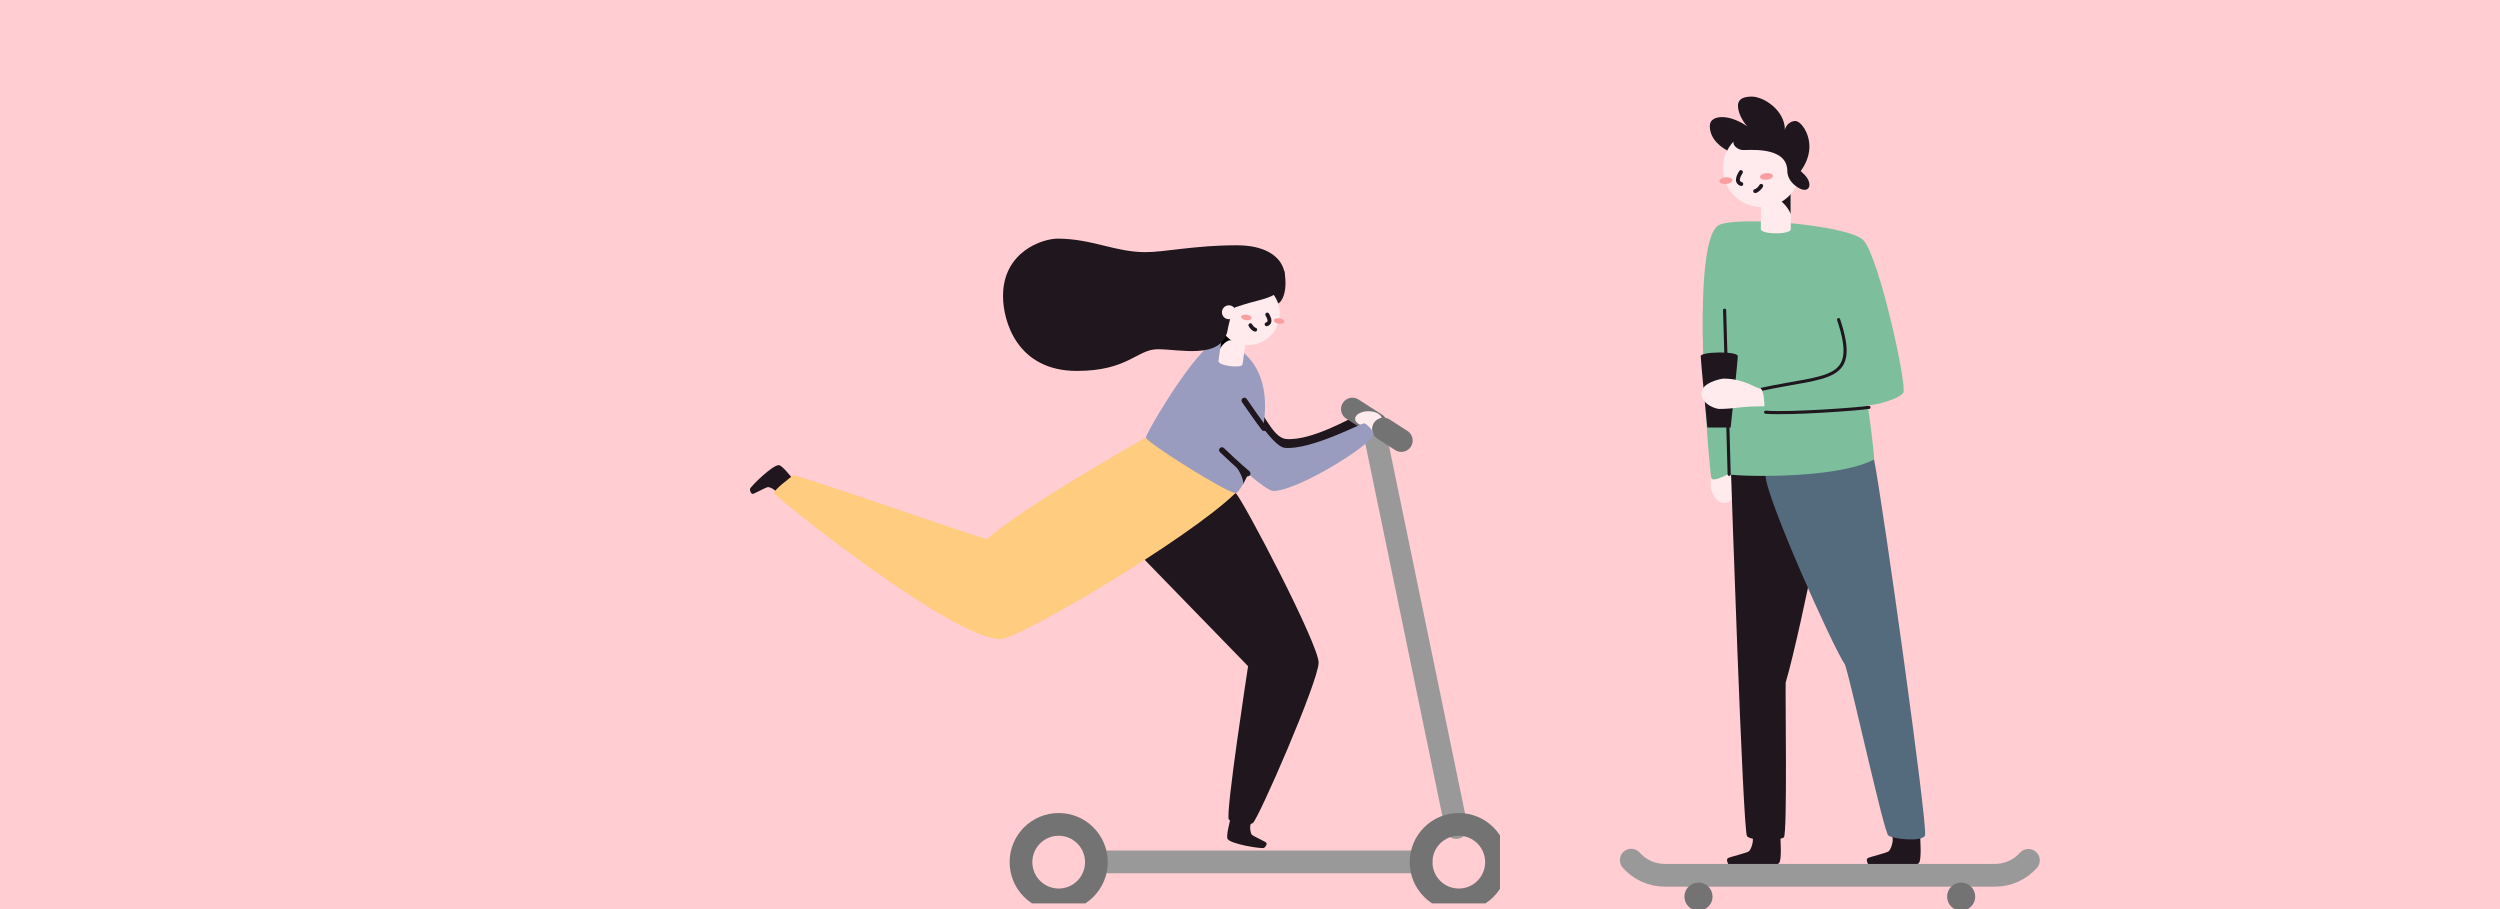 <svg width="440" height="160" viewBox="0 0 440 160" fill="none" xmlns="http://www.w3.org/2000/svg">
<rect x="0" y="0" width="440" height="160" fill="#333333" stroke="none"/>
<g clip-path="url(#clip0_7013_221837)">
<rect width="440" height="160" fill="#FFCDD2"/>
<path d="M337.952 147.125C337.952 147.727 338.231 151.262 337.74 151.868C336.844 152.969 329.351 152.672 328.992 152.33C328.632 151.989 328.401 151.262 328.709 151.042C329.017 150.822 331.976 150.143 332.38 149.849C332.784 149.555 333.294 148.061 333.063 147.279" fill="#1F161E"/>
<path d="M313.346 147.125C313.346 147.727 313.628 151.262 313.133 151.868C312.237 152.969 304.748 152.672 304.388 152.33C304.029 151.989 303.794 151.262 304.106 151.042C304.418 150.822 307.369 150.143 307.777 149.849C308.184 149.555 308.691 148.061 308.456 147.279" fill="#1F161E"/>
<path d="M305.378 82.986C305.693 83.628 305.854 84.334 305.847 85.049C305.847 86.969 304.776 88.526 303.458 88.526C302.14 88.526 301.068 86.969 301.068 85.049C301.061 84.334 301.222 83.628 301.538 82.986H305.378Z" fill="#FFEBEE"/>
<path d="M307.478 147.176C306.744 146.32 304.651 82.978 304.651 82.978L312.441 82.809C312.441 82.809 318.682 100.103 318.682 100.844C318.682 101.586 315.484 116.262 314.276 120.132C314.199 122.235 314.588 146.783 313.964 147.367C313.34 147.95 308.208 148.049 307.478 147.176Z" fill="#1F161E"/>
<path d="M310.745 83.757C310.745 87.388 322.492 113.735 324.739 117.009C326.105 121.37 331.56 146.461 332.353 147.056C333.146 147.651 338.204 148.245 338.799 147.056C339.394 145.867 331.303 88.174 329.834 80.872C328.366 73.57 310.745 76.533 310.745 83.757Z" fill="#546B7D"/>
<path d="M328 42.326C325.614 39.573 304.759 37.844 302.303 39.756C297.347 43.611 300.835 82.707 301.202 84.175C301.569 84.909 304.139 83.441 304.139 83.441C304.506 83.808 322.861 84.542 329.835 80.871C329.835 79.036 328.734 71.327 328.734 71.327C330.203 71.327 334.241 70.226 334.975 69.124C335.709 68.023 330.808 45.56 328 42.326Z" fill="#7DBF9D"/>
<path d="M328.939 71.693C327.343 71.976 315.026 72.89 310.753 72.549" stroke="#1F161E" stroke-width="0.55" stroke-miterlimit="10" stroke-linecap="round"/>
<path d="M310.103 68.5C321.758 65.986 327.305 67.34 323.594 56.254" stroke="#1F161E" stroke-width="0.55" stroke-miterlimit="10" stroke-linecap="round"/>
<path d="M303.532 54.592C303.594 55.638 304.332 83.479 304.332 83.479" stroke="#1F161E" stroke-width="0.55" stroke-miterlimit="10" stroke-linecap="round"/>
<path d="M309.913 40.328C309.913 41.287 315.177 41.342 315.174 40.328V33.934H309.913V40.328Z" fill="#FFEBEE"/>
<path d="M315.15 37.742C315.15 37.173 313.421 34.739 312.419 35.073C313.656 34.633 314.684 33.605 315.139 33.921L315.15 37.742Z" fill="#1F161E"/>
<path d="M310.067 36.46C306.294 36.46 303.235 33.402 303.235 29.629C303.235 25.855 306.294 22.797 310.067 22.797C313.84 22.797 316.898 25.855 316.898 29.629C316.898 33.402 313.84 36.46 310.067 36.46Z" fill="#FFEBEE"/>
<path d="M302.626 31.916C302.592 31.589 303.073 31.271 303.701 31.206C304.328 31.141 304.864 31.353 304.898 31.68C304.931 32.007 304.451 32.324 303.823 32.389C303.196 32.455 302.66 32.243 302.626 31.916Z" fill="#FA9E9F"/>
<path d="M309.757 31.17C309.723 30.843 310.204 30.525 310.831 30.46C311.459 30.395 311.994 30.607 312.028 30.934C312.062 31.261 311.581 31.578 310.954 31.643C310.327 31.709 309.791 31.497 309.757 31.17Z" fill="#FA9E9F"/>
<path d="M306.403 30.285C306.223 30.608 305.265 31.992 306.469 32.389" stroke="#1F161E" stroke-width="0.69" stroke-miterlimit="10" stroke-linecap="round"/>
<path d="M308.91 33.632C309.248 33.588 309.732 33.118 309.971 32.711" stroke="#1F161E" stroke-width="0.69" stroke-miterlimit="10" stroke-linecap="round"/>
<path d="M315.589 30.286C314.757 30.286 314.084 29.612 314.084 28.78C314.084 27.949 314.757 27.275 315.589 27.275C316.42 27.275 317.094 27.949 317.094 28.78C317.094 29.612 316.42 30.286 315.589 30.286Z" fill="#FFEBEE"/>
<path d="M314.571 30.105C314.571 32.11 316.774 33.409 317.53 33.409C317.647 33.423 317.766 33.412 317.879 33.377C317.992 33.341 318.096 33.281 318.183 33.202C318.271 33.123 318.341 33.025 318.387 32.917C318.434 32.808 318.457 32.691 318.455 32.572C318.455 31.732 317.963 31.016 316.924 30.105C317.115 29.793 318.455 28.149 318.455 25.807C318.455 23.351 316.946 21.291 315.937 21.291C315.505 21.32 315.095 21.491 314.771 21.777C314.447 22.063 314.227 22.449 314.145 22.874C314.145 19.441 310.474 17 308.272 17C306.234 17 305.882 17.888 305.882 18.608C305.882 20.19 307.13 21.882 307.596 22.297C306.454 21.457 304.659 20.609 303.132 20.609C302.159 20.609 300.93 20.884 300.93 22.216C300.93 24.665 303.224 26.082 303.991 26.479C304.283 25.908 304.654 25.382 305.093 24.915C304.949 25.377 305.515 26.218 306.598 26.405C307.222 26.508 314.571 25.517 314.571 30.105Z" fill="#1F161E"/>
<path d="M300.492 75.25H304.596C304.596 75.25 305.848 63.591 305.848 62.677C305.848 61.763 299.324 61.877 299.324 62.677C299.324 63.477 300.492 75.25 300.492 75.25Z" fill="#1F161E"/>
<path d="M303.375 66.635C302.792 66.635 299.455 67.424 299.455 69.142C299.455 71.253 302.072 71.972 302.586 71.972C305.35 71.972 306.128 71.499 310.541 71.499C310.541 70.981 310.446 68.61 309.833 68.379C309.084 68.389 306.958 66.635 303.375 66.635Z" fill="#FFEBEE"/>
<path d="M287.097 151.387C287.831 152.222 288.734 152.892 289.747 153.35C290.76 153.809 291.859 154.047 292.971 154.048H351.159C352.263 154.047 353.354 153.812 354.36 153.36C355.367 152.908 356.266 152.248 357 151.423" stroke="#999999" stroke-width="4" stroke-linecap="round" stroke-linejoin="round"/>
<path d="M345.164 160.279C343.798 160.279 342.69 159.171 342.69 157.804C342.69 156.438 343.798 155.33 345.164 155.33C346.531 155.33 347.639 156.438 347.639 157.804C347.639 159.171 346.531 160.279 345.164 160.279Z" fill="#737373"/>
<path d="M298.932 160.279C297.566 160.279 296.458 159.171 296.458 157.804C296.458 156.438 297.566 155.33 298.932 155.33C300.298 155.33 301.406 156.438 301.406 157.804C301.406 159.171 300.298 160.279 298.932 160.279Z" fill="#737373"/>
<g clip-path="url(#clip1_7013_221837)">
<path d="M256.318 145.643L241.748 75.219" stroke="#999999" stroke-width="4" stroke-linecap="round" stroke-linejoin="round"/>
<path d="M216.614 78.851C218.068 80.251 221.225 85.175 222.71 85.175C226.829 85.175 239.439 77.451 240.302 75.327C240.521 74.746 239.036 73.259 238.624 73.259C238.212 73.259 230.862 77.669 226.35 77.26C223.89 77.038 222.261 72.136 219.605 69.289" fill="#1F161E"/>
<path d="M139.65 84.412C139.343 84.067 137.708 81.95 137.12 81.87C136.063 81.71 132.03 85.686 131.999 86.062C131.968 86.437 132.214 86.96 132.497 86.926C132.78 86.892 134.778 85.766 135.15 85.729C135.522 85.692 136.567 86.265 136.841 86.828" fill="#1F161E"/>
<path d="M217.469 86.769C218.757 87.951 232.076 113.36 232.076 116.622C232.076 119.884 221.385 144.342 220.49 144.865C219.596 145.388 216.955 144.969 216.282 144.234C215.609 143.498 219.663 117.25 219.663 117.25L199.867 96.882L217.469 86.769Z" fill="#1F161E"/>
<path d="M201.644 77.004C200.202 77.856 179.428 89.603 173.732 94.897C170.64 94.085 140.044 83.412 139.639 83.655C139.233 83.898 136.22 86.221 136.22 86.769C136.22 87.317 167.615 112.494 176.084 112.494C179.176 112.494 208.874 95.097 217.46 86.769C218.326 82.107 205.634 74.64 201.644 77.004Z" fill="#FFCC80"/>
<path d="M214.976 59.912C211.85 58.807 201.672 76.223 201.672 77.005C201.672 77.786 216.046 86.874 217.5 86.77C218.954 86.665 229.713 65.122 214.976 59.912Z" fill="#999CBF"/>
<path d="M224.959 53.387C225.381 53.35 226.779 51.605 226.032 47.703C225.129 46.518 222.134 46.142 222.036 47.484C221.938 48.826 223.675 53.507 224.959 53.387Z" fill="#1F161E"/>
<path d="M218.689 64.123C218.585 64.895 214.337 64.369 214.45 63.541L215.157 58.383L219.396 58.965L218.689 64.123Z" fill="#FFEBEE"/>
<path d="M214.736 61.463C214.798 61.004 216.064 59.567 216.836 59.942C215.886 59.453 215.557 58.185 215.158 58.382L214.736 61.463Z" fill="black"/>
<path d="M219.677 60.724C216.607 60.724 214.119 58.233 214.119 55.16C214.119 52.087 216.607 49.596 219.677 49.596C222.746 49.596 225.234 52.087 225.234 55.16C225.234 58.233 222.746 60.724 219.677 60.724Z" fill="#FFEBEE"/>
<path d="M225.043 56.979C224.536 56.907 224.154 56.635 224.192 56.37C224.229 56.106 224.671 55.95 225.178 56.022C225.686 56.094 226.067 56.367 226.03 56.631C225.993 56.895 225.551 57.051 225.043 56.979Z" fill="#FA9E9F"/>
<path d="M219.299 56.349C218.791 56.279 218.408 56.008 218.445 55.743C218.481 55.479 218.922 55.321 219.43 55.391C219.938 55.461 220.32 55.732 220.284 55.996C220.248 56.261 219.807 56.418 219.299 56.349Z" fill="#FA9E9F"/>
<path d="M223.035 55.363C223.174 55.631 223.915 56.785 222.925 57.071" stroke="#1F161E" stroke-width="0.69" stroke-miterlimit="10" stroke-linecap="round"/>
<path d="M220.912 58.022C220.635 57.976 220.257 57.582 220.073 57.24" stroke="#1F161E" stroke-width="0.69" stroke-miterlimit="10" stroke-linecap="round"/>
<path d="M217.656 43.169C210.3 43.169 205.018 44.379 201.579 44.379C196.282 44.379 192.102 42 186.163 42C183.458 42 176.532 44.302 176.532 52.094C176.532 56.511 178.991 65.282 189.526 65.282C198.545 65.282 200.115 61.463 203.773 61.463C207.628 61.463 214.797 63.281 216.005 58.36C216.269 57.052 216.564 55.449 217.287 54.132C221.311 52.725 222.617 52.848 224.52 51.722C227.268 50.414 227.4 43.169 217.656 43.169Z" fill="#1F161E"/>
<path d="M216.282 56.184C215.607 56.184 215.059 55.636 215.059 54.959C215.059 54.283 215.607 53.734 216.282 53.734C216.958 53.734 217.506 54.283 217.506 54.959C217.506 55.636 216.958 56.184 216.282 56.184Z" fill="#FFEBEE"/>
<path d="M216.565 144.086C216.466 144.529 215.766 147.114 216.045 147.637C216.552 148.579 222.15 149.435 222.464 149.232C222.777 149.029 223.057 148.524 222.86 148.308C222.664 148.093 220.567 147.17 220.315 146.899C220.063 146.628 219.894 145.437 220.18 144.883" fill="#1F161E"/>
<path d="M250.111 151.691H192.966" stroke="#999999" stroke-width="4" stroke-linecap="round" stroke-linejoin="round"/>
<path d="M242.178 74.669L238.019 71.998" stroke="#737373" stroke-width="4" stroke-miterlimit="10" stroke-linecap="round"/>
<path d="M240.843 75.046C239.55 75.046 238.501 74.448 238.501 73.711C238.501 72.973 239.55 72.375 240.843 72.375C242.137 72.375 243.186 72.973 243.186 73.711C243.186 74.448 242.137 75.046 240.843 75.046Z" fill="#FFEBEE"/>
<path d="M242.665 76.554C241.372 76.554 240.323 75.956 240.323 75.219C240.323 74.481 241.372 73.883 242.665 73.883C243.959 73.883 245.008 74.481 245.008 75.219C245.008 75.956 243.959 76.554 242.665 76.554Z" fill="#FFEBEE"/>
<path d="M246.631 77.528L243.492 75.512" stroke="#737373" stroke-width="4" stroke-miterlimit="10" stroke-linecap="round"/>
<path d="M215.059 79.218C216.513 80.615 222.655 86.41 224.134 86.41C228.253 86.41 240.859 78.685 241.726 76.562C241.945 75.98 240.46 74.494 240.048 74.494C239.636 74.494 230.648 79.239 226.135 78.821C223.676 78.599 218.923 69.957 216.268 67.107" fill="#999CBF"/>
<path d="M256.748 158.381C253.083 158.381 250.111 155.406 250.111 151.736C250.111 148.067 253.083 145.092 256.748 145.092C260.413 145.092 263.385 148.067 263.385 151.736C263.385 155.406 260.413 158.381 256.748 158.381Z" stroke="#737373" stroke-width="4" stroke-miterlimit="10"/>
<path d="M186.33 158.381C182.665 158.381 179.693 155.406 179.693 151.736C179.693 148.067 182.665 145.092 186.33 145.092C189.995 145.092 192.967 148.067 192.967 151.736C192.967 155.406 189.995 158.381 186.33 158.381Z" stroke="#737373" stroke-width="4" stroke-miterlimit="10"/>
<path d="M222.461 75.346C221.348 73.888 220.085 72.041 219.006 70.496" stroke="#1F161E" stroke-linecap="round" stroke-linejoin="round"/>
<path d="M215.058 79.217C215.786 79.915 217.683 81.713 219.586 83.338" stroke="#1F161E" stroke-linecap="round" stroke-linejoin="round"/>
<path d="M216.752 81.008C217.167 81.386 219.31 84.433 218.686 85.359C219.482 83.891 219.703 83.436 219.703 83.436" fill="#1F161E"/>
</g>
</g>
<defs>
<clipPath id="clip0_7013_221837">
<rect width="440" height="160" fill="white"/>
</clipPath>
<clipPath id="clip1_7013_221837">
<rect width="132" height="117" fill="white" transform="matrix(-1 0 0 1 264 42)"/>
</clipPath>
</defs>
</svg>
